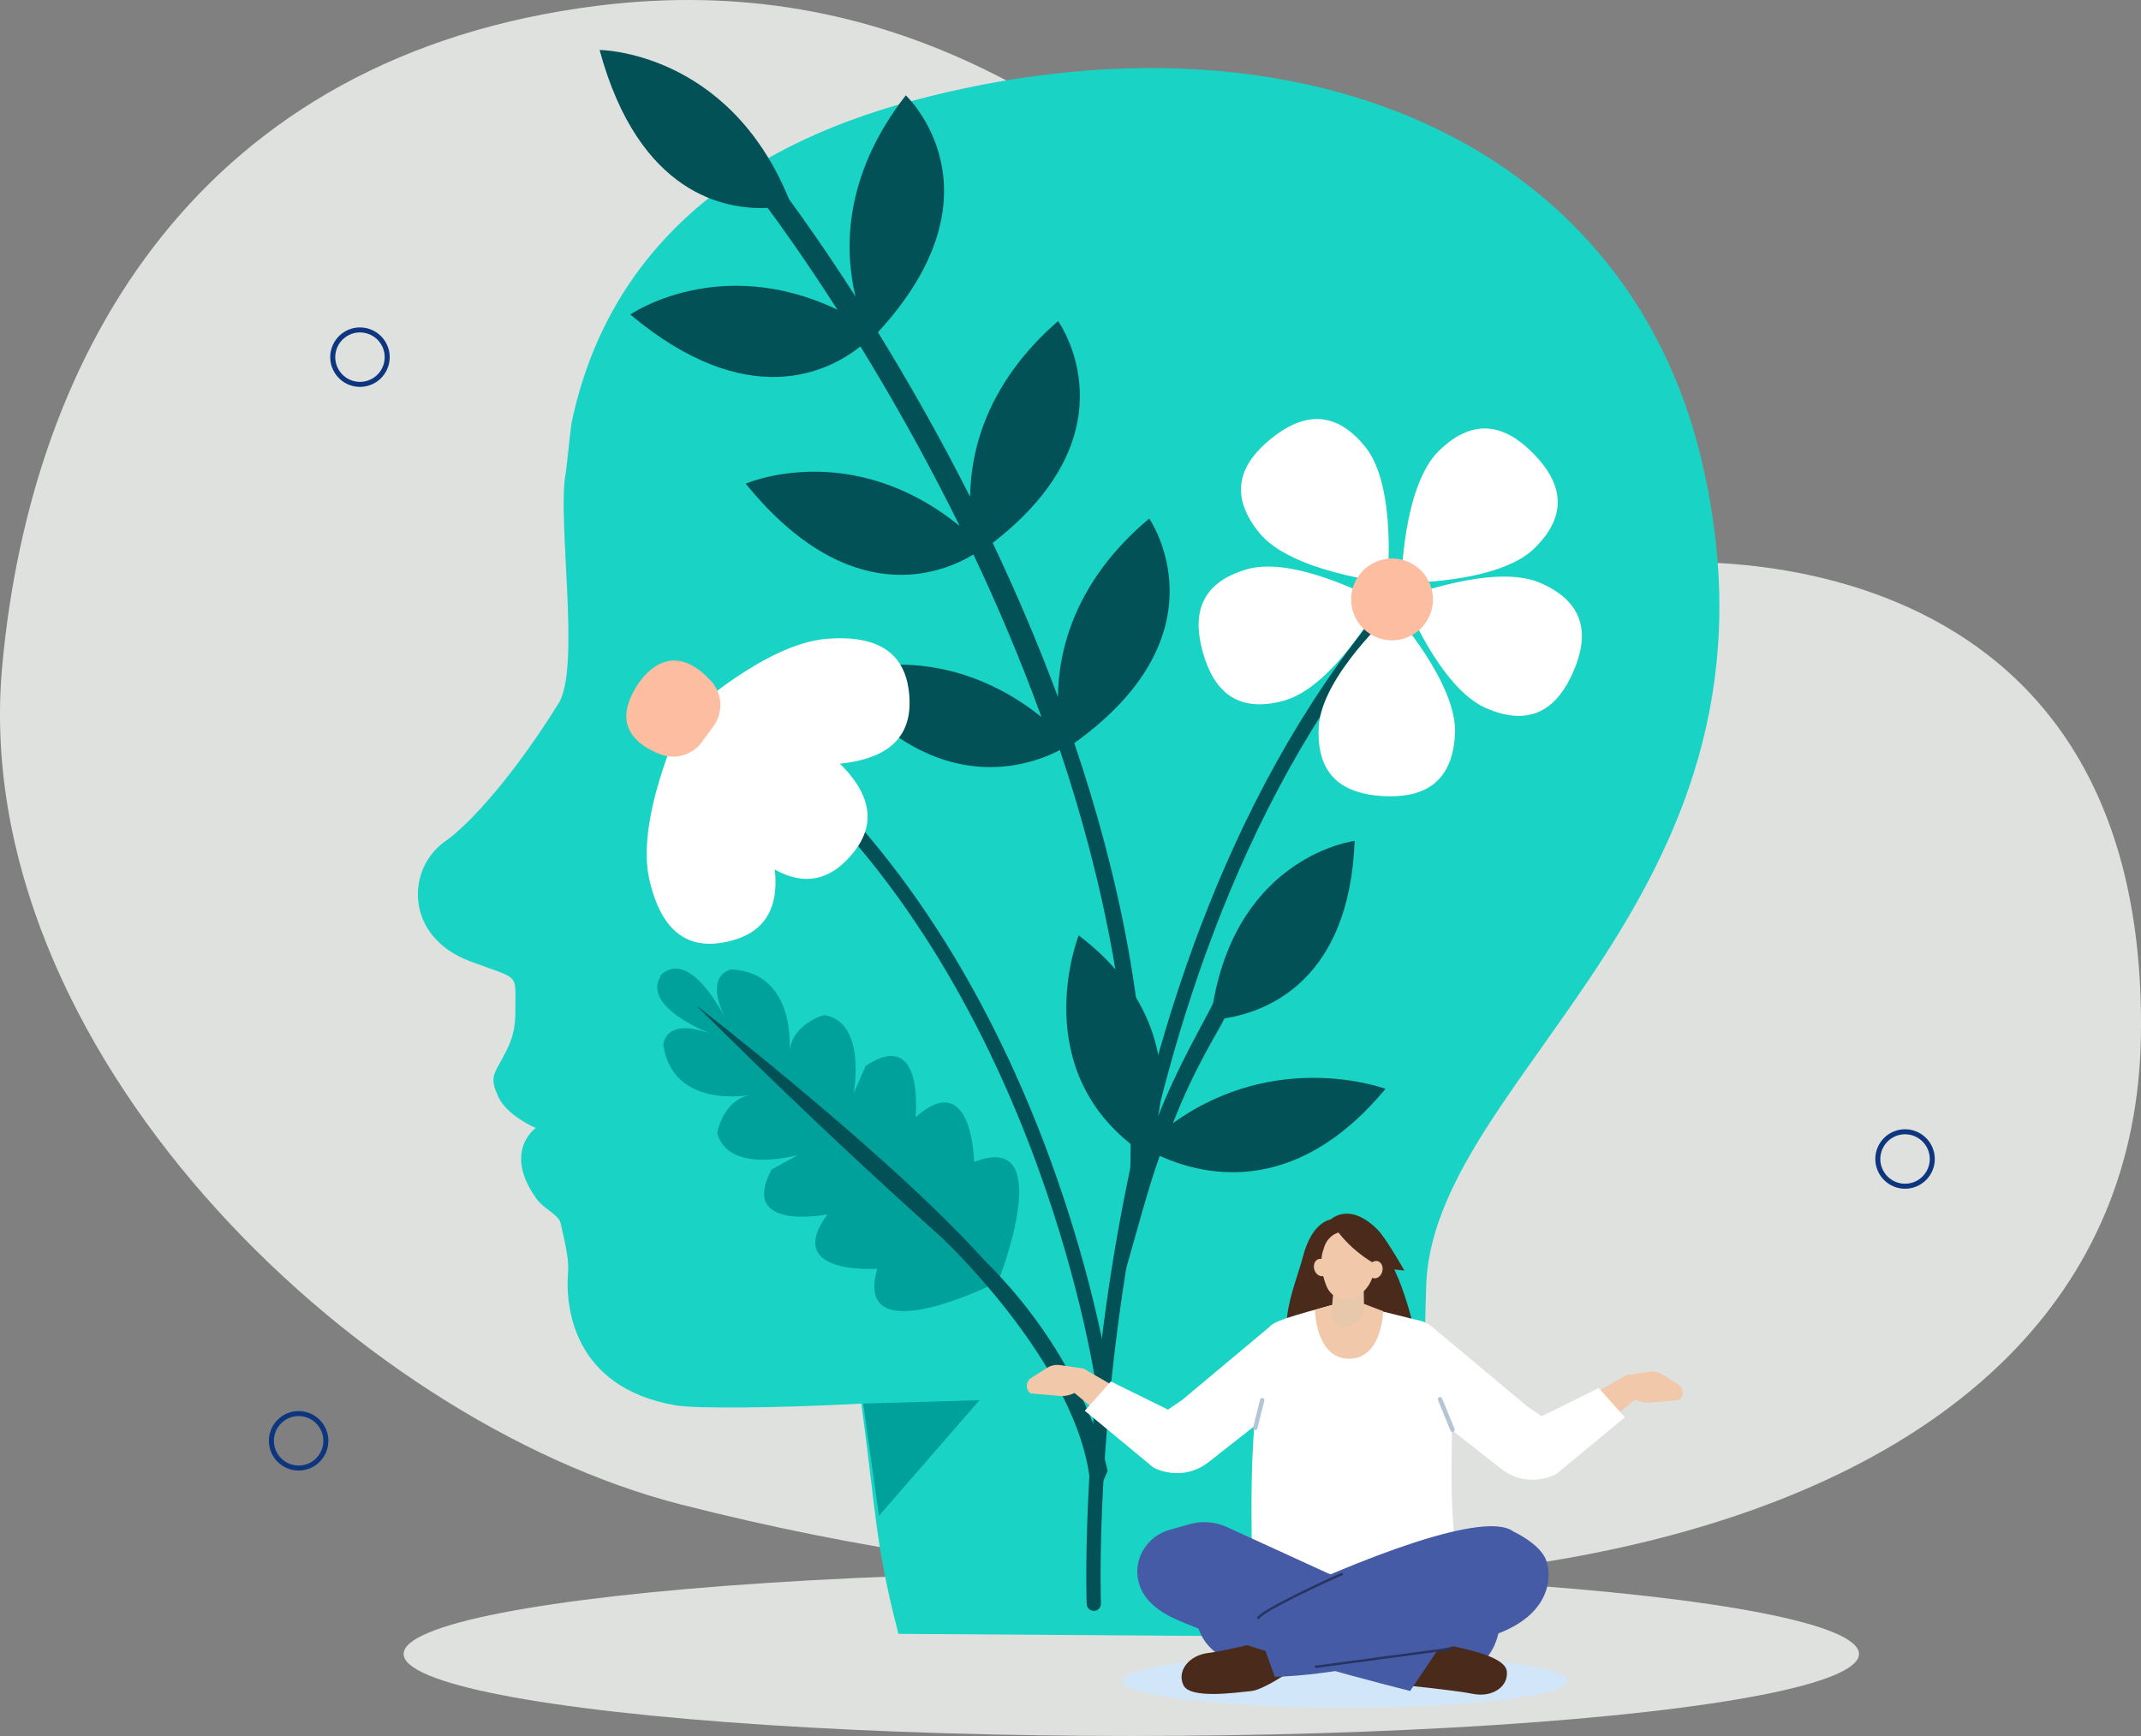 <?xml version="1.0" encoding="UTF-8"?>
<svg id="image" xmlns="http://www.w3.org/2000/svg" viewBox="0 0 867.3 703.2">
  <rect x="0" y="0" width="867.3" height="703.2" fill="#808080" stroke="none"/>
  <defs>
    <style>
      .cls-1 {
        fill: #19d3c5;
      }

      .cls-2 {
        stroke: #273461;
        stroke-width: .96px;
      }

      .cls-2, .cls-3, .cls-4, .cls-5 {
        fill: none;
        stroke-linecap: round;
        stroke-linejoin: round;
      }

      .cls-6, .cls-7 {
        fill: #fff;
      }

      .cls-7, .cls-8, .cls-9, .cls-10 {
        fill-rule: evenodd;
      }

      .cls-11 {
        fill: #465ba6;
      }

      .cls-12 {
        fill: #d2e6fa;
      }

      .cls-13 {
        fill: #00a19b;
      }

      .cls-14, .cls-10 {
        fill: #4a2a1a;
      }

      .cls-15, .cls-9 {
        fill: #f1c8a9;
      }

      .cls-16 {
        fill: #dfe1df;
      }

      .cls-3 {
        stroke: #0d367f;
        stroke-width: 2.03px;
      }

      .cls-8 {
        fill: #e7c8aa;
      }

      .cls-4 {
        stroke: #025157;
        stroke-width: 5.79px;
      }

      .cls-17 {
        fill: #fcbda1;
      }

      .cls-18 {
        fill: #025157;
      }

      .cls-5 {
        stroke: #b4c5d6;
        stroke-width: 1.79px;
      }
    </style>
  </defs>
  <path class="cls-16" d="M.91,269.58C12.78,141.6,81.48,22.5,241.96,2.34c237-29.77,329.24,234.17,426.54,225.94,0,0,201.86-21.09,198.77,191.13-3.09,212.22-303.82,263.38-591.18,190.08C142.38,575.38-13.37,423.68,.91,269.58Z"/>
  <ellipse class="cls-16" cx="458.28" cy="669.97" rx="294.77" ry="33.23"/>
  <path class="cls-1" d="M363.96,661.83l223.39,1.53c-8.14-60.05-11.7-81.42-9.56-144.04,4.46-85.27,152.09-158.47,111.74-331.95C658.98,56.03,523.84-.48,369.26,40.92c-70.09,18.77-122.86,59.38-137.73,130.4-.32,1.51-2.06,18.76-2.36,20.3-3.6,18.54,6.16,78.78-2.88,93.27-21.93,35.15-39.59,51.54-45.67,55.7-16.22,11.09-16.79,38.84,9.78,48.79,20.74,7.77,18.28,4.38,18.37,19.98,.06,9.64-2.42,14.07-5.27,19.37-3.64,6.77-5.11,7.83-1.72,15.41,3.47,7.75,15.21,12.79,15.21,12.79,0,0-13.45,9.48,.31,28.61,3.03,4.21,8.98,6.48,9.78,9.84,4.22,17.89,2.93,17.16,2.86,23.88-.1,8.62,1.19,42.64,43.73,50.01,7.94,1.38,41.55,1.14,75.25-.71,5.95,43.42,5.43,56.35,15.03,93.27Z"/>
  <path class="cls-18" d="M496.06,412.52c17.02-2.64,50.52-15.07,52.7-71.9,0,0-46.91,5.8-57.34,65.76-3.12,6.61-14.48,25.73-22.35,45.97,3.78-17.35,1.12-48.29-32.1-73.45,0,0-22.14,55.72,26.44,88.45-4.74,12.95-5.97,18.1-10.79,34.06,2.78,2.23-.35,15.59,2.29,16.67,4.88-16.35,10.06-36.63,14.88-49.87,15.27,6.89,53.5,18.64,91.46-27.15,0,0-43.83-16.47-86.12,13.92,8.81-22.7,18.45-37.32,20.92-42.46Z"/>
  <g>
    <path class="cls-13" d="M404.89,517.66s23.52-60.29-10.25-46.98c0,0-.69-38.57-23.78-18.1,0,0,3.86-36.72-20.16-20.85l-4.9,11.14s5.49-28.75-11.88-31.71c0,0-12.81,3.32-14.11,14.62,0,0,3.1-31.57-23.37-33.09,0,0-11.59,1.38-2.64,19.8,0,0-14.33-29.38-26.46-17.18,0,0,105.7,88.56,137.55,122.35Z"/>
    <path class="cls-13" d="M403.11,519.81s-57.87,28.96-47.72-5.89c0,0-38.47,2.86-20.21-22.01,0,0-36.21,7.22-22.61-18.16l10.64-5.9s-28.12,8.11-32.67-8.92c0,0,2.13-13.07,13.26-15.39,0,0-31.15,5.99-35.1-20.23,0,0,.31-11.66,19.48-4.45,0,0-30.57-11.56-19.55-24.76,0,0,97.91,97.11,134.48,125.71Z"/>
    <path class="cls-18" d="M281.74,407.01s88.36,68.23,123.16,110.65l-2.27,2.38s-51.01-43.53-120.88-113.03Z"/>
    <path class="cls-18" d="M382.74,502.55s63.58,60.07,58.92,109.37l7.02-16.05s-9.19-51.1-60.36-94.99l-5.58,1.67Z"/>
  </g>
  <path class="cls-18" d="M465.52,210.06c-30.33,25.46-36.77,53.56-36.96,72.28-8.35-22.48-17.43-43.48-26.43-62.43,58.75-45.45,26.47-89.84,26.47-89.84-28.93,25.21-35.39,52.47-35.62,71.16-.04-.08-.08-.17-.13-.25-12.77-25.24-25.71-47.73-37.2-66.4,52.75-57.34,11.28-95.96,11.28-95.96-25.77,33.06-24.74,63.41-20.36,81.51-12.48-19.45-22.34-33.18-26.94-39.42-24.6-60.27-76.74-60.46-76.74-60.46,15.92,58.71,51.1,64.74,68.08,63.98,3.62,4.84,14.29,19.41,28.26,41.22-47.99-22.9-83.91,1.96-83.91,1.96,47.59,39.84,80.25,23.23,93.23,12.91,11.24,18.31,23.84,40.28,36.3,64.91,1.29,2.56,2.6,5.18,3.9,7.83-44.18-35.77-86.66-17.14-86.66-17.14,42.3,52.13,80.07,36.09,92.24,28.68,9.42,19.9,18.93,42.09,27.55,65.84-42.72-34.1-84.06-16.86-84.06-16.86,38.89,49.76,77.15,37.68,91.52,30.26,17.38,51.61,30.44,112.96,28.5,170.72-.08,2.5-1.02,2.71,1.48,2.8,.5,.02,.98-.05,1.44-.18,1.82-.54,3.17-2.19,3.24-4.19,2-59.5-10.9-119.13-28.82-171.98,62.55-44.88,30.34-90.96,30.34-90.96Z"/>
  <g>
    <path class="cls-4" d="M443.09,649.62s-9.16-247.31,118.25-400.89"/>
    <g>
      <path class="cls-6" d="M510.08,215.79c13.01,16.06,51.88,20.12,51.88,20.12,0,0,4.09-38.86-8.92-54.92-13.01-16.06-26.34-12.86-38.21-3.25-11.86,9.61-17.76,21.99-4.75,38.05Z"/>
      <path class="cls-6" d="M589.42,297.4c1.08-20.64-25.08-49.67-25.08-49.67,0,0-29.05,26.13-30.13,46.78-1.08,20.64,10.97,27.18,26.21,27.98,15.25,.8,27.91-4.45,28.99-25.09Z"/>
      <path class="cls-6" d="M520.44,283.71c19.88-5.67,38.86-39.82,38.86-39.82,0,0-34.14-19.01-54.02-13.34-19.88,5.67-22.16,19.19-17.97,33.87,4.19,14.68,13.25,24.96,33.13,19.3Z"/>
      <path class="cls-6" d="M582.91,182.59c-14.79,14.45-15.22,53.52-15.22,53.52,0,0,39.07,.47,53.86-13.97,14.79-14.45,10.36-27.42-.31-38.34-10.67-10.92-23.54-15.65-38.32-1.2Z"/>
      <path class="cls-6" d="M624,236.13c-18.96-8.25-55.31,6.09-55.31,6.09,0,0,14.3,36.36,33.26,44.61,18.96,8.25,29.3-.75,35.39-14.75,6.09-14,5.61-27.7-13.34-35.95Z"/>
      <circle class="cls-17" cx="563.91" cy="242.82" r="16.57" transform="translate(121.53 668.56) rotate(-67.2)"/>
    </g>
  </g>
  <g>
    <path class="cls-4" d="M447.03,561.84s-21.87-159.23-129.92-254.63"/>
    <g>
      <path class="cls-6" d="M263,356.08c-5.4-24.05,12.2-61.75,12.2-61.75,0,0,32.02,26.56,37.42,50.62,5.4,24.05-4.17,33.41-17.87,36.48-13.7,3.07-26.35-1.3-31.75-25.35Z"/>
      <path class="cls-6" d="M303.72,344.79c-18.34-16.47-25.84-57.4-25.84-57.4,0,0,41.49,3.09,59.83,19.57,18.34,16.47,15.96,29.64,6.58,40.09-9.39,10.45-22.23,14.21-40.56-2.26Z"/>
      <path class="cls-6" d="M338.87,309.46c-24.57,2.04-59.49-20.56-59.49-20.56,0,0,30.71-28.07,55.27-30.11,24.57-2.04,32.52,8.72,33.69,22.71,1.16,13.99-4.9,25.92-29.47,27.97Z"/>
      <path class="cls-17" d="M284.36,300.53c-3.84,5.28-10.75,7.36-16.85,5.02-8.99-3.46-18.91-10.77-10.79-25.55,0,0,12.25-24.99,31.32-4.14,4.63,5.06,5.03,12.69,1,18.24l-4.68,6.44Z"/>
    </g>
  </g>
  <circle class="cls-3" cx="771.72" cy="469.48" r="11.03" transform="translate(-120.92 331.06) rotate(-22.5)"/>
  <circle class="cls-3" cx="145.82" cy="144.66" r="11.03" transform="translate(-28.6 253.15) rotate(-76.65)"/>
  <circle class="cls-3" cx="120.97" cy="583.63" r="11.03"/>
  <g>
    <g>
      <path class="cls-11" d="M488.12,630.47s-18.2,41.08,21.63,44.71c13.01,1.19,59.78,6.18,74.11,5.69,14.02-.48,24.78-12.6,23.61-26.58l-2.23-26.56c-.4-4.78-5.5-7.65-9.79-5.52l-33.91,16.86-51.58-28.68,5.4,36.38-27.25-16.3Z"/>
      <path class="cls-10" d="M539.79,493.89s-8.08-.03-12.03,15.32c-3.17,12.34-15.33,38.01,4.92,39.91,6.02,.57,34.11-1.04,38.93-1.27,5.45-.27-2.99-24.97-5.05-29.69-2.52-5.77-5.27-11.99-5.46-12.13-.37-.26-21.31-12.14-21.31-12.14Z"/>
      <path class="cls-9" d="M605.34,588.98c5.13,7.52,13.67,10.8,23.02,5.9l39.86-32.76-9.43-5.16-33.53,19.49-19.92,12.54Z"/>
      <path class="cls-15" d="M658.86,557l9.3-1.36c1.86-.27,3.75,.13,5.34,1.14l6.42,4.08c2.24,1.42,2.37,4.64,.25,6.23h0l-11.78,1.05c-2.6,.23-5.37-.57-7.75-2.24l-3.96-2.79,2.18-6.11Z"/>
      <path class="cls-7" d="M583.24,540.06l35.49,29.69,5.76,3.93,23.14-11.42,10.57,11.86-27.85,23.04s-11.45,6.4-22.59-2.44c-11.14-8.84-41.84-32.83-41.84-32.83l-5.62-15.53,22.94-6.31Z"/>
      <path class="cls-9" d="M492.28,586.31c-5.13,7.52-13.67,10.8-23.02,5.9l-39.86-32.76,9.43-5.16,33.53,19.49,19.92,12.54Z"/>
      <path class="cls-15" d="M438.76,554.33l-9.3-1.36c-1.86-.27-3.75,.13-5.34,1.14l-6.42,4.08c-2.24,1.42-2.37,4.64-.25,6.23h0l11.78,1.05c2.6,.23,5.37-.57,7.75-2.24l3.96-2.79-2.18-6.11Z"/>
      <path class="cls-7" d="M514.38,537.39l-35.49,29.69-5.76,3.93-23.13-11.42-10.57,11.86,27.85,23.04s11.45,6.4,22.59-2.44c11.14-8.84,41.84-32.83,41.84-32.83l5.62-15.53-22.94-6.31Z"/>
      <path class="cls-7" d="M514.38,537.39c1.84-2.83,17.19-6.42,28.88-9.8l4.67,.63,28.4,7.05c8.58,3.62,13.03,13.06,10.38,22.02l1.46,25.04c-.54,24.97,.06,35.23,3.22,62.75-34.28,15.15-72.02,11.61-84.07-3.81-.81-44.1-.88-69.36,7.05-103.88Z"/>
      <path class="cls-15" d="M532.65,530.61s.31,19.75,13.81,19.78c13.5,.03,13.84-19.26,13.84-19.26l-12.57-4.81-15.08,4.28Z"/>
      <path class="cls-8" d="M540.78,515.43s-.76,8.82-1.38,16.12c-.17,1.95,.72,3.83,2.31,4.92,1.6,1.09,3.66,1.23,5.39,.35,.57-.29,1.12-.56,1.64-.83,2.38-1.2,3.86-3.67,3.82-6.35-.12-6.86-.34-19.35-.34-19.35l-11.44,5.13h0Z"/>
      <path class="cls-9" d="M538.04,513.09c.34,1.94-.66,3.67-2.25,3.86s-3.15-1.22-3.49-3.16c-.34-1.94,.66-3.66,2.25-3.86s3.15,1.22,3.49,3.16Z"/>
      <path class="cls-15" d="M550.48,500.06c6.93,5.44,6.28,9.91,6.03,13.8,.05,5.12-3.73,10.36-8.63,12.09-4.17,1.47-8.75-.75-10.47-4.83-1.86-4.41-3.01-10.72-1.24-15.13,2.29-8.76,11.68-7.95,14.31-5.93Z"/>
      <path class="cls-10" d="M568.9,514.66s-7.3-12.89-10.71-16.4c-4.58-4.71-12.24-9.81-19.34-4.17,0,0,5.47,11.75,21.49,19.71l8.56,.86Z"/>
      <path class="cls-9" d="M559.82,515.46c-.69,1.84-2.43,2.82-3.9,2.18-1.46-.64-2.09-2.65-1.41-4.49s2.43-2.82,3.9-2.18c1.46,.64,2.09,2.65,1.41,4.49Z"/>
      <ellipse class="cls-12" cx="544.83" cy="680.9" rx="90.21" ry="10.79"/>
      <path class="cls-14" d="M514.17,664.18s-17.06,4.48-24.76,5.4-12.78,7.23-10.02,13.02,21.54,2.96,27.46,2.41c5.92-.56,20.93-11.51,20.93-11.51l-13.61-9.32Z"/>
      <path class="cls-14" d="M569.5,682.71s19.71,1.94,27.32,3.45c7.61,1.51,14.39-2.92,13.56-9.28-.82-6.36-19.57-9.49-25.37-10.79-5.8-1.3-23.46,4.46-23.46,4.46l7.96,12.15Z"/>
      <path class="cls-11" d="M613.04,620.37c-11.18-8.48-59.49,9.48-106.38,31.99l9.76,26.87c35.78-.92,88.21-16.67,90.02-17.35,23.59-8.83,21.95-25.49,19.62-30.54-2.94-6.39-13.03-10.98-13.03-10.98Z"/>
      <path class="cls-11" d="M473.79,619.68c-9.06,2.54-14.83,11.75-12.62,20.89,1.27,5.24,5.15,10.65,14.15,14.87,25.39,11.92,95.91,29.53,95.91,29.53l16.66-24.81-90.83-41.57c-5.15-2.36-11-2.66-16.37-.84l-6.9,1.94Z"/>
      <path class="cls-2" d="M509.75,655.39c1.52-2.97,27.69-15.18,33.8-17.76"/>
      <line class="cls-2" x1="533.05" y1="675.18" x2="587.89" y2="667.81"/>
    </g>
    <line class="cls-5" x1="588.41" y1="579.14" x2="583.34" y2="566.8"/>
    <line class="cls-5" x1="511.31" y1="567.18" x2="508.51" y2="578.38"/>
  </g>
  <polygon class="cls-13" points="349.69 568.56 396.78 567.18 356.07 614 349.69 568.56"/>
</svg>